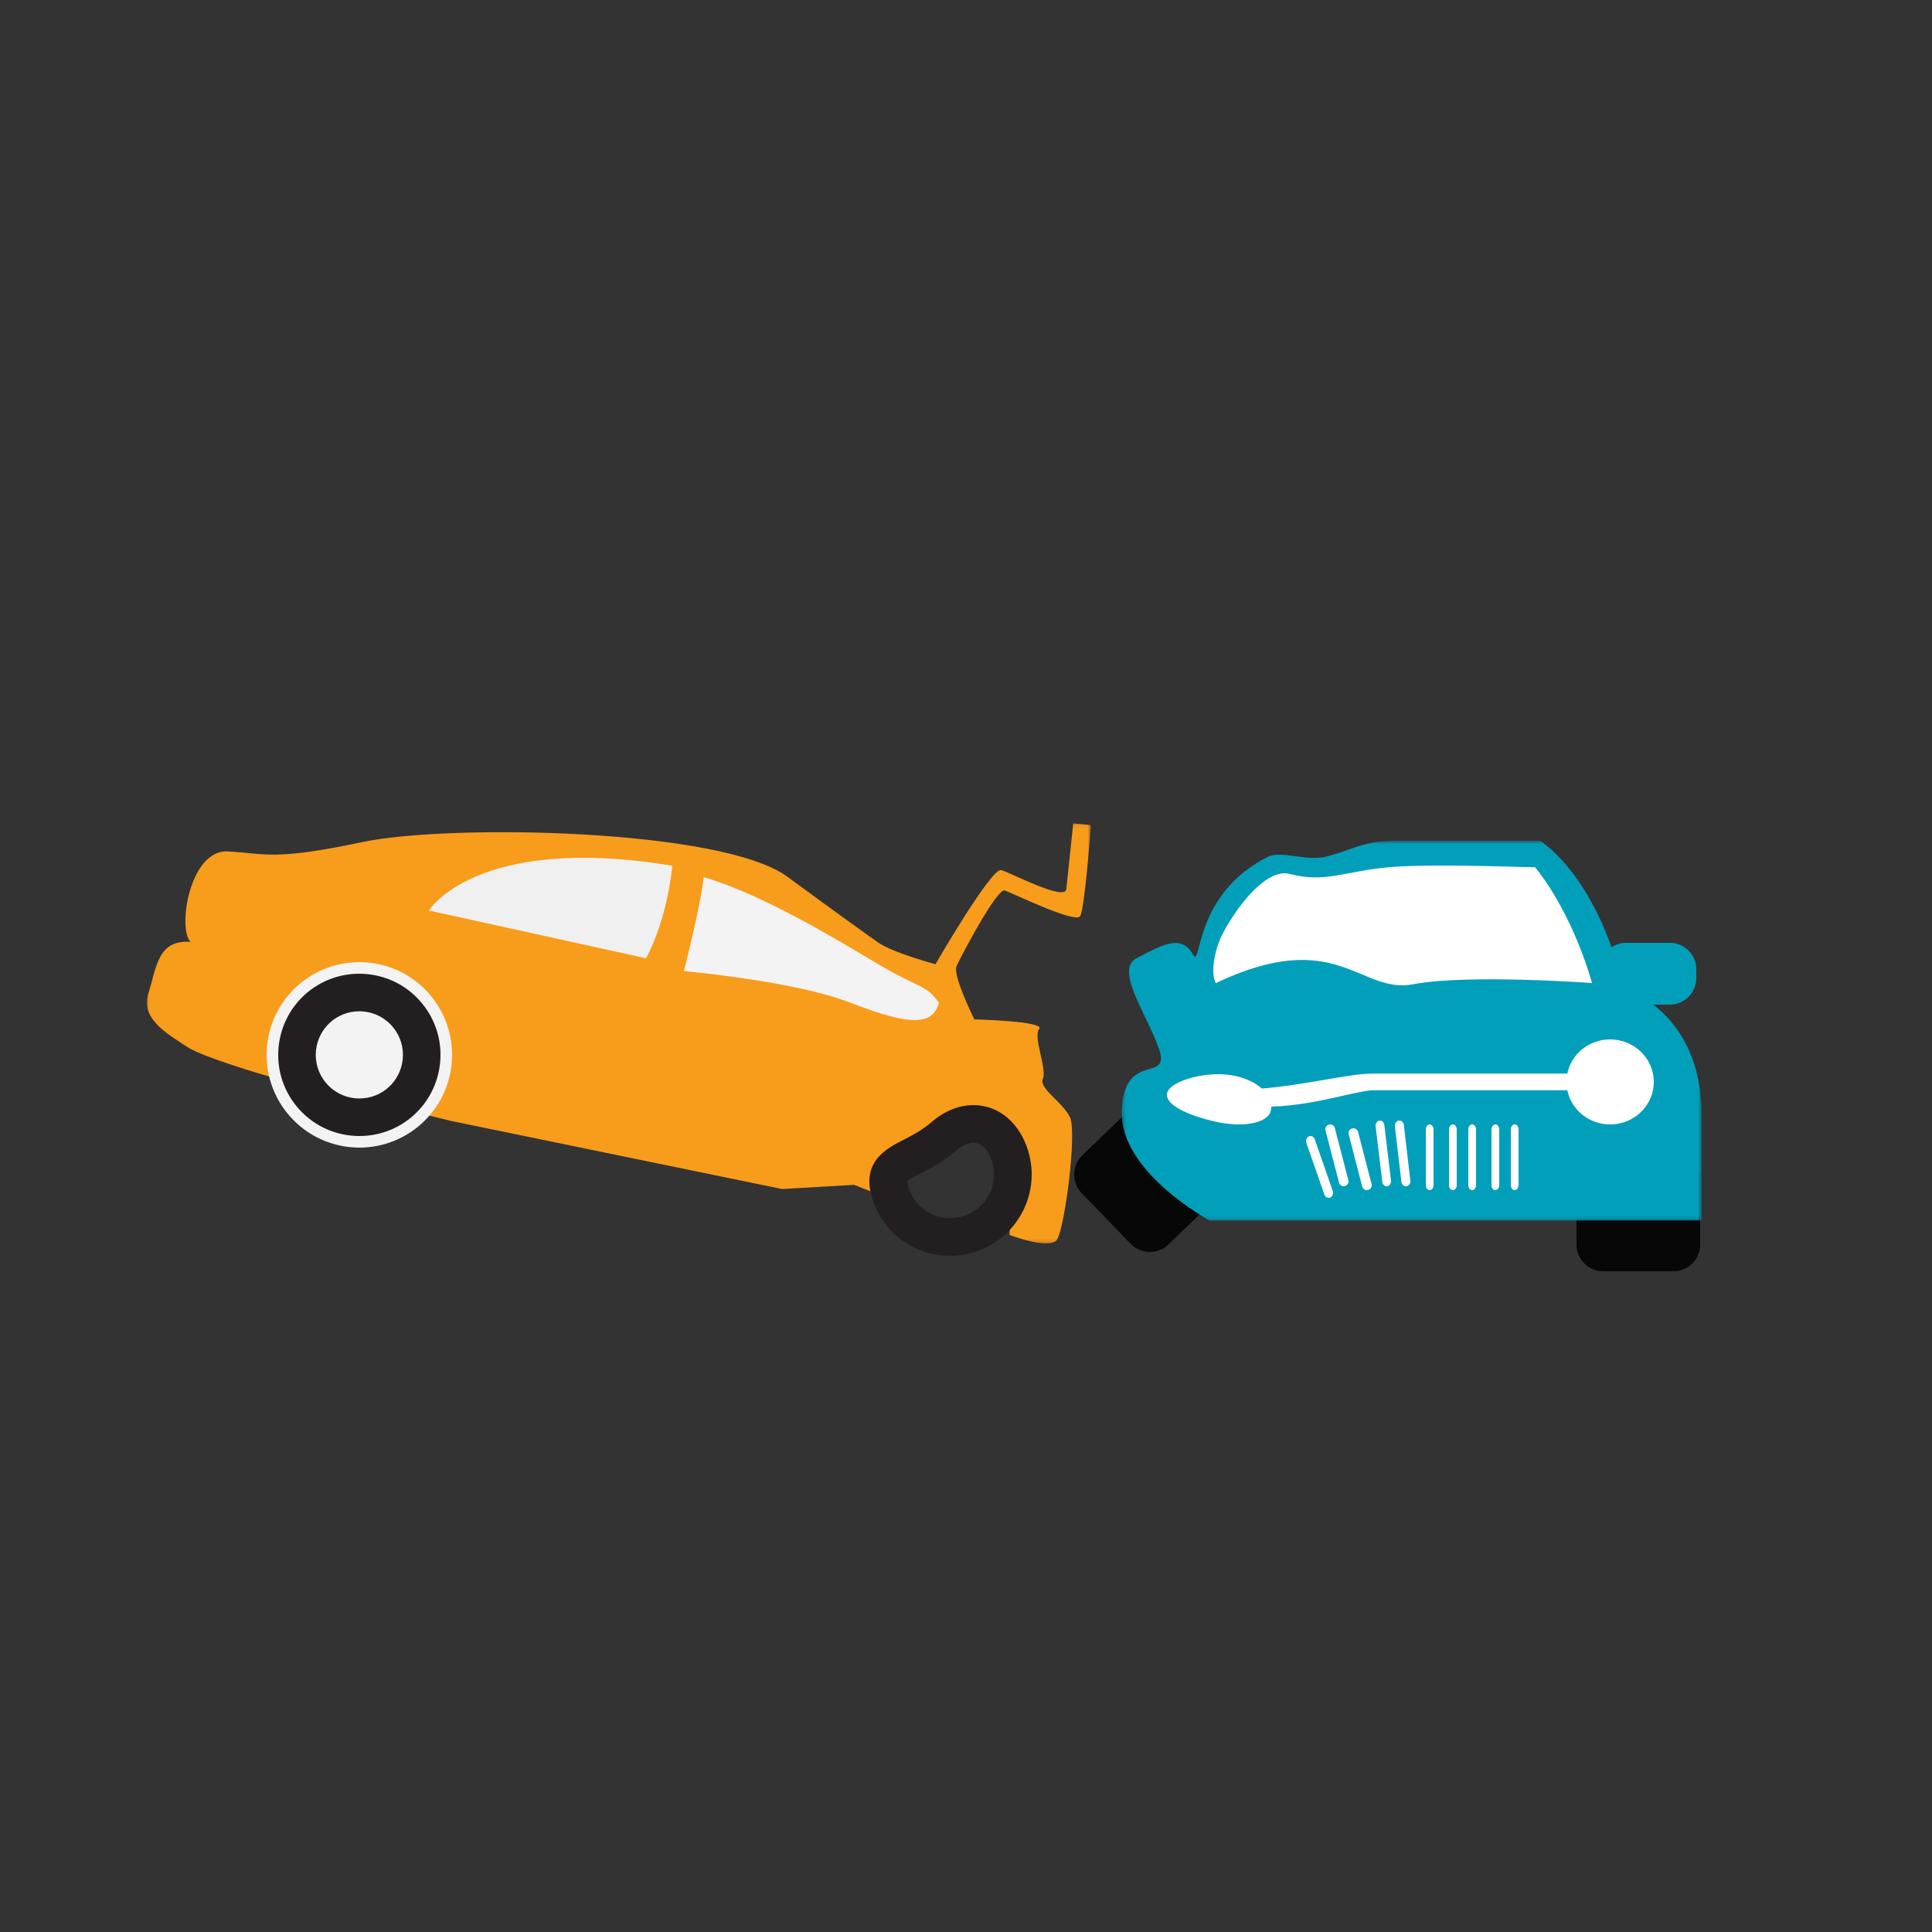 <svg xmlns="http://www.w3.org/2000/svg" xmlns:xlink="http://www.w3.org/1999/xlink" width="500" height="500" shape-rendering="geometricPrecision" text-rendering="geometricPrecision" image-rendering="optimizeQuality" fill-rule="evenodd" clip-rule="evenodd"
viewBox="0 0 500 500">
    <rect x="0" y="0" width="500" height="500" fill="#333333" stroke="none"/>
    <defs>
        <path id="meg8i8425a" d="M0.293 0.584L150.368 0.584 150.368 98.87 0.293 98.87z"/>
        <path id="6vhh27jmjc" d="M0 0.066L244.334 0.066 244.334 108.811 0 108.811z"/>
    </defs>
    <g fill="none" fill-rule="evenodd">
        <path d="M0 0H500V500H0z"/>
        <g transform="translate(38 213)">
            <path fill="#070707" d="M242.119 85.985c-2.756 2.66-2.834 7.05-.173 9.805l12.65 13.093c2.66 2.755 7.052 2.831 9.81.17l12.475-12.039c2.756-2.66 2.834-7.049.173-9.804l-12.649-13.093c-2.661-2.754-7.053-2.831-9.81-.172l-12.476 12.04zM370 109.111c0 3.804 3.098 6.889 6.919 6.889h18.161c3.822 0 6.92-3.085 6.92-6.889V91.89c0-3.804-3.098-6.889-6.92-6.889H376.92c-3.821 0-6.919 3.085-6.919 6.889v17.222z"/>
            <g transform="translate(252 4)">
                <mask id="5wgbdsbvpb" fill="#fff">
                    <use xlink:href="#meg8i8425a"/>
                </mask>
                <path fill="#029FBB" d="M.307 70.442c.654-15.858 12.865-6.82 9.595-16.105C6.633 45.05-1.694 33.87 4.32 30.87c6.016-3 11.287-6.429 14.426-.857 2.28 4.049-.14-15.438 19.304-25.238 3.486-1.757 9.763 1.102 14.806 0C58.36 3.573 62.801.595 70.536.586c0 0-19.874-.002 0-.002h38.124c16.34 12 21.499 38.143 21.499 38.143s20.21 6 20.21 32.714V98.87H23.062S-.348 86.298.307 70.442" mask="url(#5wgbdsbvpb)"/>
            </g>
            <path fill="#029FBB" d="M376 40.143c0 3.787 3.07 6.857 6.857 6.857h11.286c3.787 0 6.857-3.07 6.857-6.857v-2.286c0-3.787-3.07-6.857-6.857-6.857h-11.286C379.07 31 376 34.07 376 37.857v2.286z"/>
            <path fill="#FFF" d="M286.434 68.88c12.349-.766 24.365-4.038 30.755-4.038h50.43c1.03-5.042 5.599-8.842 11.08-8.842C384.94 56 390 60.925 390 67c0 6.076-5.06 11-11.3 11-5.482 0-10.05-3.8-11.081-8.842h-50.143c-4.769 0-19.074 5.268-31.042 4.038-3.1-1.555-.246-3.538 0-4.317"/>
            <path fill="#FFF" d="M264.073 69.793c-.823 3.118 5.43 5.885 12.499 7.496 7.069 1.612 13.466.39 14.29-2.728.824-3.118-2.01-7.482-9.08-9.092-7.068-1.612-16.886 1.207-17.709 4.324M278.643 28.22c4.441-8.204 11.674-16.507 17.12-15.053 9.135 2.436 14.329-.717 25.582-1.721 11.251-1.004 34.333 0 37.94 0C369.527 24.206 374 41.409 374 41.409s-32.25-2.364-46.195.312c-13.945 2.677-19.777-15.19-51.185-.285-1.349-2.49-.417-8.71 2.023-13.216M353 93.707c0 .713.448 1.293 1 1.293s1-.58 1-1.293V79.293c0-.714-.448-1.293-1-1.293s-1 .579-1 1.293v14.414zM348 93.707c0 .713.448 1.293 1 1.293s1-.58 1-1.293V79.293c0-.714-.448-1.293-1-1.293s-1 .579-1 1.293v14.414zM342 93.707c0 .713.448 1.293 1 1.293s1-.58 1-1.293V79.293c0-.714-.448-1.293-1-1.293s-1 .579-1 1.293v14.414zM337 93.707c0 .713.448 1.293 1 1.293s1-.58 1-1.293V79.293c0-.714-.448-1.293-1-1.293s-1 .579-1 1.293v14.414zM331 93.707c0 .713.448 1.293 1 1.293s1-.58 1-1.293V79.293c0-.714-.448-1.293-1-1.293s-1 .579-1 1.293v14.414zM324.68 92.864c.082.713.666 1.218 1.305 1.125.638-.093 1.088-.746 1.005-1.46l-1.67-14.393c-.082-.714-.666-1.218-1.304-1.125-.639.093-1.089.747-1.006 1.46l1.67 14.393zM319.74 92.874c.085.713.658 1.212 1.279 1.114.621-.099 1.056-.756.97-1.47l-1.728-14.392c-.085-.713-.66-1.212-1.28-1.113-.62.098-1.055.756-.97 1.468l1.728 14.393zM314.531 94.06c.174.67.857 1.072 1.528.9.67-.173 1.074-.855.901-1.525l-3.491-13.496c-.174-.669-.857-1.072-1.528-.9-.67.173-1.074.855-.901 1.525l3.491 13.497zM308.544 93.063c.173.668.855 1.07 1.522.896.667-.174 1.067-.857.894-1.526l-3.503-13.496c-.174-.668-.855-1.07-1.522-.896-.668.174-1.068.857-.895 1.526l3.504 13.496zM304.752 96.175c.231.665.905.995 1.504.738.6-.257.897-1.005.666-1.67l-4.673-13.417c-.232-.665-.905-.996-1.505-.739-.6.258-.897 1.005-.666 1.67l4.674 13.418z"/>
            <mask id="nnyq2uv7bd" fill="#fff">
                <use xlink:href="#6vhh27jmjc"/>
            </mask>
            <path fill="#F89C1B" d="M31.622 65.596s-17.23-4.978-21.159-7.652C6.535 55.27-1.807 51.016.351 44.25c2.157-6.766 2.362-14.113 10.97-13.5-3.417-3.23-.329-23.984 9.704-23.398 10.034.586 11.888 2.392 34.656-2.407 22.767-4.8 93.16-3.471 110.059 8.93 12.082 8.866 19.98 14.554 23.626 17.109 3.645 2.556 14.732 5.562 14.732 5.562s14.496-25.115 17.034-24.371c2.54.745 16.484 8.13 16.823 4.934L239.759.066l4.575.478s-1.582 21.525-2.783 23.547c-1.2 2.023-17.548-5.968-19.532-6.638-1.984-.67-11.495 17.33-12.49 19.66-.994 2.33 4.621 13.695 4.621 13.695s18.451.473 16.795 2.463c-1.657 1.991 2.073 10.441.946 12.898-1.127 2.459 5.039 5.975 6.99 9.913 1.95 3.938-1.404 29.11-3.368 31.796-1.964 2.685-12.24-1.28-12.24-1.28s2.016-29.954-10.806-28.984c-12.822.971-18.901 20.152-18.901 20.152l-10.547-4.127-18.616 1.08L78.68 77.09 31.622 65.596z" mask="url(#nnyq2uv7bd)"/>
            <path fill="#F3F3F3" d="M31.134 57.488c-1.388 13.181 8.173 24.99 21.355 26.378 13.18 1.387 24.99-8.174 26.377-21.355 1.388-13.181-8.174-24.99-21.355-26.377-13.18-1.387-24.99 8.173-26.377 21.354"/>
            <path fill="#F0F0F0" d="M73 22.639L129.194 35s5.25-9.022 6.806-23.954C85.23 2.687 73 22.64 73 22.64"/>
            <path fill="#F3F3F3" d="M144.133 14C143.38 21.145 139 38.315 139 38.315s28.365 2.578 42.363 7.93c13.997 5.352 21.775 7.135 23.637.311-3.248-4.754-5.173-3.805-15.21-9.724-10.036-5.92-29.645-18.09-45.657-22.832"/>
            <path fill="#231F20" d="M43.78 58.82c-.314 2.997.556 5.936 2.452 8.278 1.895 2.342 4.59 3.806 7.587 4.121.398.043.802.063 1.2.063 5.778 0 10.593-4.343 11.199-10.102.316-2.996-.555-5.936-2.451-8.279-1.896-2.342-4.59-3.805-7.587-4.12-.398-.041-.803-.063-1.2-.063-5.779 0-10.593 4.343-11.2 10.102m9.021 22.064c-5.577-.587-10.593-3.312-14.122-7.671-3.528-4.36-5.149-9.832-4.561-15.411C35.245 47.084 44.214 39 54.979 39c.736 0 1.482.039 2.218.116 5.578.588 10.593 3.312 14.122 7.671 3.53 4.36 5.15 9.832 4.563 15.411C74.752 72.916 65.784 81 55.02 81c-.736 0-1.482-.039-2.218-.116M209.513 84.734c-3.42 2.941-6.687 4.616-9.313 5.962-1.266.65-2.978 1.527-3.439 2.02-.005.17.017.624.283 1.503 1.436 4.731 5.894 8.037 10.841 8.037 1.109 0 2.216-.165 3.291-.49 2.897-.875 5.28-2.824 6.709-5.489 1.429-2.663 1.732-5.722.855-8.614-.45-1.48-1.818-4.92-4.83-4.92-1.361 0-2.882.689-4.397 1.99m-21.814 12.31c-2.86-9.427 3.7-12.79 8.04-15.014 2.278-1.168 4.86-2.491 7.4-4.677C206.453 74.505 210.178 73 213.91 73c6.528 0 11.959 4.536 14.174 11.839 1.634 5.383 1.069 11.078-1.59 16.036-2.659 4.958-7.094 8.586-12.488 10.216-1.993.603-4.053.909-6.12.909-9.36 0-17.472-6.012-20.187-14.958"/>
        </g>
    </g>
</svg>

